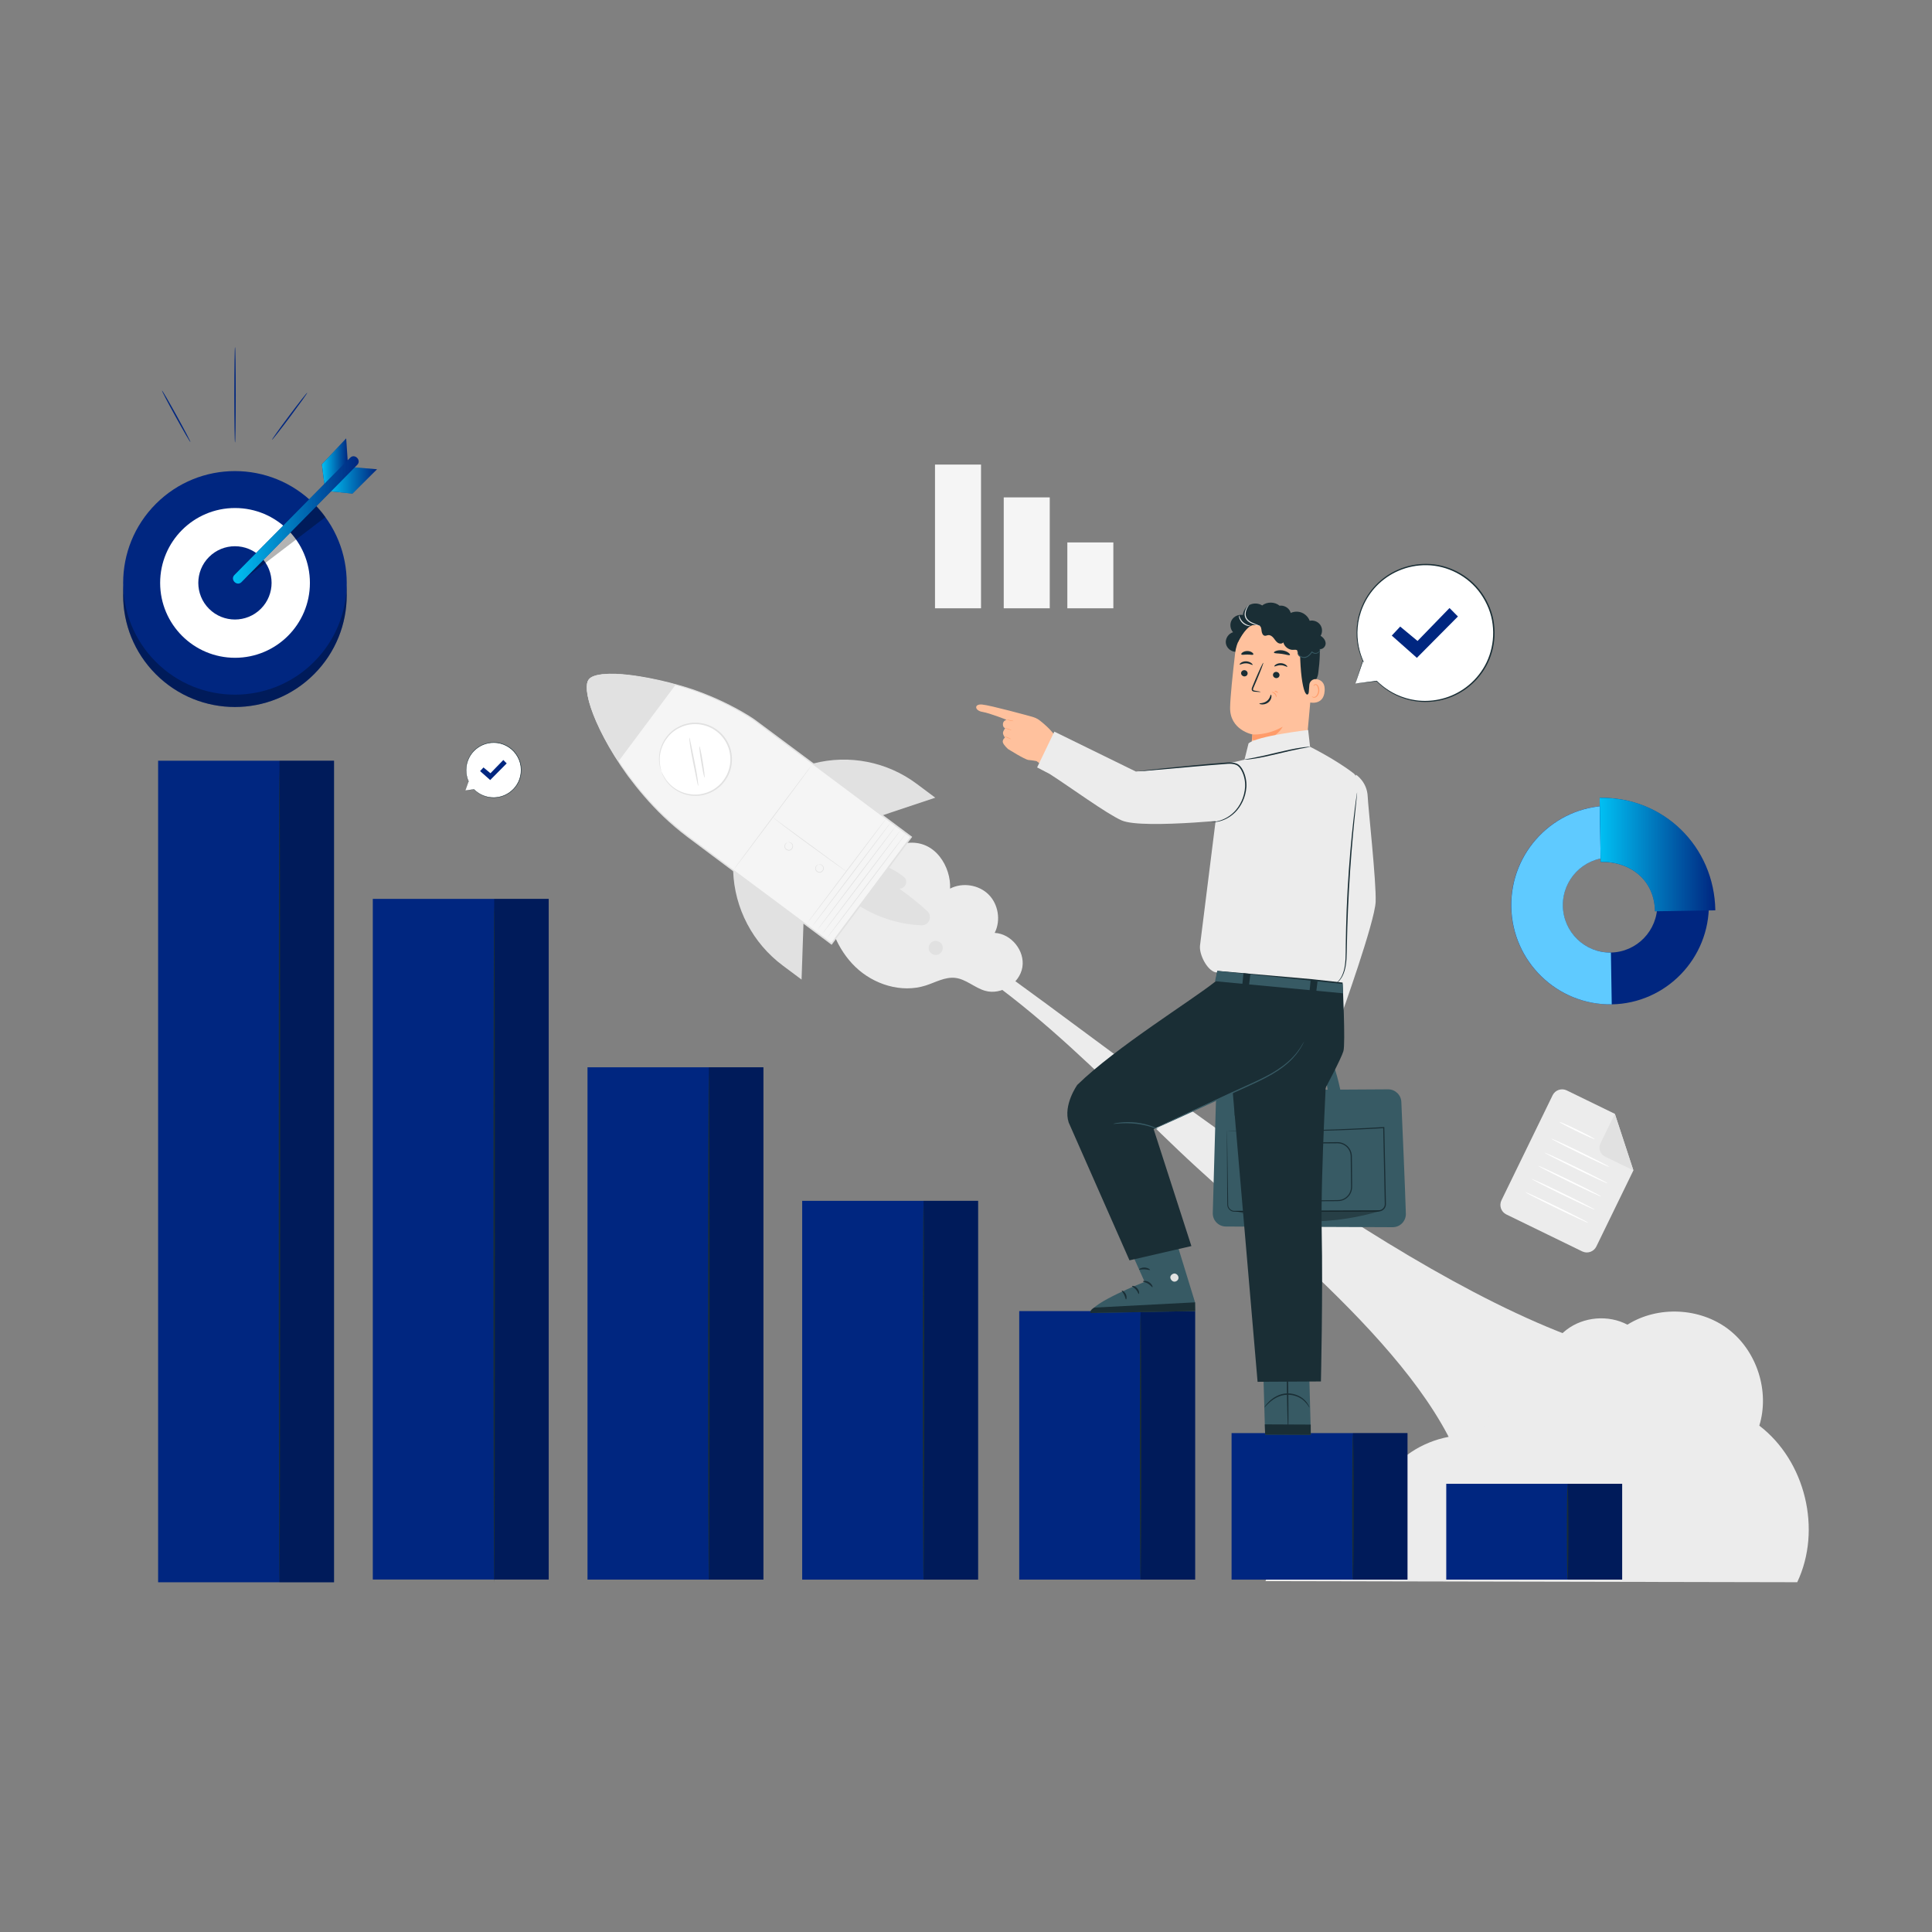<?xml version="1.0" encoding="utf-8"?>
<!-- Generator: Adobe Illustrator 25.2.1, SVG Export Plug-In . SVG Version: 6.00 Build 0)  -->
<svg version="1.1" id="Layer_1" xmlns="http://www.w3.org/2000/svg" xmlns:xlink="http://www.w3.org/1999/xlink" x="0px" y="0px"
	 viewBox="0 0 1000 1000" style="enable-background:new 0 0 1000 1000;" xml:space="preserve">
<rect x="0" y="0" width="1000" height="1000" fill="#808080" stroke="none"/>
<style type="text/css">
	.st0{fill:#002680;}
	.st1{opacity:0.2;}
	.st2{fill:url(#SVGID_1_);}
	.st3{fill:#E27B62;}
	.st4{fill:#007CFF;}
	.st5{opacity:0.3;fill:#FFFFFF;}
	.st6{fill:#1A2E35;}
	.st7{fill:#D14C38;}
	.st8{opacity:0.1;fill:#002680;}
	.st9{opacity:0.1;}
	.st10{fill:url(#SVGID_2_);}
	.st11{opacity:0.3;fill:url(#SVGID_3_);}
	.st12{fill:url(#SVGID_4_);}
	.st13{opacity:0.1;fill:url(#SVGID_5_);}
	.st14{fill:url(#SVGID_6_);}
	.st15{fill:url(#SVGID_7_);}
	.st16{opacity:0.4;}
	.st17{fill:#FFFFFF;}
	.st18{opacity:0.3;enable-background:new    ;}
	.st19{fill:#E67B62;}
	.st20{opacity:0.2;fill:#808285;enable-background:new    ;}
	.st21{opacity:0.2;enable-background:new    ;}
	.st22{fill:#000A8C;}
	.st23{fill:url(#SVGID_8_);}
	.st24{fill:url(#SVGID_9_);}
	.st25{fill:#ECECEC;}
	.st26{fill:#E1E1E1;}
	.st27{fill:#F5F5F5;}
	.st28{fill:#5FCAFF;}
	.st29{fill:url(#SVGID_10_);}
	.st30{opacity:0.3;}
	.st31{fill:url(#SVGID_11_);}
	.st32{fill:url(#SVGID_12_);}
	.st33{fill:url(#SVGID_13_);}
	.st34{fill:#FFC19D;}
	.st35{fill:#FF9C6A;}
	.st36{fill:#375A64;}
	.st37{opacity:0.1;fill:url(#SVGID_14_);}
	.st38{fill:url(#SVGID_15_);}
	.st39{fill:url(#SVGID_16_);}
	.st40{fill:none;stroke:#FFFFFF;stroke-width:1.725;stroke-miterlimit:10;}
	.st41{fill:url(#SVGID_17_);}
	.st42{fill:url(#SVGID_18_);}
	.st43{fill:url(#SVGID_19_);}
	.st44{fill:url(#SVGID_20_);}
	.st45{fill:url(#SVGID_21_);}
	.st46{fill:url(#SVGID_22_);}
	.st47{fill:url(#SVGID_23_);}
	.st48{fill:url(#SVGID_24_);}
	.st49{fill:url(#SVGID_25_);}
	.st50{fill:url(#SVGID_26_);}
	.st51{fill:url(#SVGID_27_);}
	.st52{fill:url(#SVGID_28_);}
	.st53{fill:url(#SVGID_29_);}
	.st54{fill:url(#SVGID_30_);}
	.st55{fill:url(#SVGID_31_);}
	.st56{fill:none;stroke:#002680;stroke-width:5;stroke-miterlimit:10;}
	.st57{fill:none;stroke:url(#SVGID_32_);stroke-width:5;stroke-miterlimit:10;}
	.st58{opacity:0.1;fill:url(#SVGID_33_);}
	.st59{fill:url(#SVGID_34_);}
	.st60{fill:url(#SVGID_35_);}
	.st61{fill:url(#SVGID_36_);}
	.st62{fill:url(#SVGID_37_);}
	.st63{fill:url(#SVGID_38_);}
	.st64{fill:url(#SVGID_39_);}
	.st65{fill:none;stroke:url(#SVGID_40_);stroke-width:5.174;stroke-miterlimit:10;}
	.st66{opacity:0.1;fill:url(#SVGID_41_);}
	.st67{fill:url(#SVGID_42_);}
	.st68{fill:url(#SVGID_43_);}
	.st69{fill:url(#SVGID_44_);}
	.st70{fill:url(#SVGID_45_);}
	.st71{fill:url(#SVGID_46_);}
	.st72{fill:url(#SVGID_47_);}
	.st73{fill:url(#SVGID_48_);}
	.st74{fill:url(#SVGID_49_);}
	.st75{fill:none;stroke:url(#SVGID_50_);stroke-width:5.174;stroke-miterlimit:10;}
	.st76{opacity:0.1;fill:url(#SVGID_51_);}
	.st77{fill:url(#SVGID_52_);}
	.st78{fill:url(#SVGID_53_);}
	.st79{fill:url(#SVGID_54_);}
	.st80{fill:url(#SVGID_55_);}
	.st81{fill:url(#SVGID_56_);}
	.st82{fill:url(#SVGID_57_);}
	.st83{fill:url(#SVGID_58_);}
	.st84{fill:none;stroke:url(#SVGID_59_);stroke-width:5.174;stroke-miterlimit:10;}
	.st85{opacity:0.1;fill:url(#SVGID_60_);}
	.st86{fill:url(#SVGID_61_);}
	.st87{fill:url(#SVGID_62_);}
	.st88{fill:url(#SVGID_63_);}
	.st89{fill:none;stroke:url(#SVGID_64_);stroke-width:6.898;stroke-miterlimit:10;}
	.st90{opacity:0.1;fill:url(#SVGID_65_);}
	.st91{fill:url(#SVGID_66_);}
	.st92{fill:url(#SVGID_67_);}
	.st93{fill:url(#SVGID_68_);}
	.st94{fill:url(#SVGID_69_);}
	.st95{fill:url(#SVGID_70_);}
	.st96{fill:url(#SVGID_71_);}
	.st97{fill:url(#SVGID_72_);}
	.st98{fill:none;stroke:url(#SVGID_73_);stroke-width:5.174;stroke-miterlimit:10;}
	.st99{fill:url(#SVGID_74_);}
	.st100{fill:url(#SVGID_75_);}
</style>
<g>
	<path class="st25" d="M509.54,496.44c-30.46-21.32-33.4-24.06-48.8-52.61l-14.63,29.88c62.67,17.65,116.72,76.86,163.88,121.74
		c48.29,45.96,137.52,113.63,150.61,177.41c17.35-43.92,44.17-38.26,75.45-73.64C732.06,670.47,585.3,549.47,509.54,496.44z"/>
	<path class="st25" d="M655.01,818.4c7.48-20.52,33.29-30.16,53.21-21.19c-0.14-3.1-0.29-6.21-0.43-9.31
		c1.87-13.74,9.48-26.6,20.61-34.87c11.13-8.26,25.65-11.82,39.34-9.63c1.18-15.36,17.21-27.85,32.39-25.22
		c-2.54-10.87,1.8-23.04,10.64-29.85c8.84-6.81,21.71-7.91,31.58-2.68c15.72-9.89,37.55-8.89,52.3,2.4
		c14.75,11.29,21.42,32.1,15.97,49.86c23.88,18.26,32.5,53.88,19.62,81.05"/>
	<g>
		<g>
			<path class="st25" d="M427.35,464.89l41.95-28.54c15.05-1.98,23.07,12.89,22.45,23.59c6.37-3.31,14.82-2.02,19.91,3.03
				c5.1,5.06,6.45,13.49,3.19,19.89c8.57,0.43,15.72,9.28,14.33,17.75c-1.39,8.47-11,14.57-19.25,12.23
				c-5.45-1.54-9.89-6.05-15.51-6.69c-5.28-0.6-10.22,2.33-15.28,3.95c-12.57,4.01-26.94-0.5-36.43-9.67
				C433.21,491.25,428.3,478.05,427.35,464.89z"/>
		</g>
		<g>
			<g>
				<g>
					<path class="st26" d="M454.27,446.98c4.88,1.34,9.48,3.69,13.47,6.81c2.6,2.04,1.05,6.24-2.26,6.14l-0.09,0
						c5.1,3.55,9.96,7.44,14.55,11.63c2.93,2.68,0.94,7.55-3.02,7.38c-15.54-0.64-30.85-7.01-42.05-17.83L454.27,446.98z"/>
				</g>
				<g>
					<g>
						<g>
							<path class="st26" d="M379.47,450.49c0,0.05,0,0.16,0.01,0.33c0.68,19.36,10.15,37.35,25.67,48.94l9.74,7.27l1-29.36
								L379.47,450.49z"/>
						</g>
					</g>
					<g>
						<g>
							<path class="st26" d="M420.69,395.26c0.05-0.01,0.15-0.04,0.32-0.08c18.5-4.79,38.17-0.9,53.48,10.53l9.6,7.17l-27.49,9.19
								L420.69,395.26z"/>
						</g>
					</g>
					<g>
						<g>
							<path class="st27" d="M304.73,351.73c3.26-4.37,20.56-3.98,45.01,2.64c24.07,6.52,40.6,18.25,40.6,18.25l81.26,60.63
								l-15.98,21.41l-9.26,12.41l-15.98,21.41l-73.74-55.02c-7.21-5.38-13.91-11.4-19.96-18.05c-5.2-5.72-11.27-13.06-16.61-21.29
								C306.35,372.96,301.47,356.1,304.73,351.73"/>
						</g>
					</g>
				</g>
				<g>
					<g>
						<line class="st27" x1="458.73" y1="423.64" x2="417.61" y2="478.08"/>
					</g>
					<g>
						<g>
							<path class="st26" d="M417.61,478.08c0.08,0.06,9.35-12.08,20.7-27.11c11.36-15.03,20.5-27.27,20.42-27.33
								c-0.08-0.06-9.35,12.08-20.7,27.11C426.67,465.78,417.53,478.02,417.61,478.08z"/>
						</g>
					</g>
				</g>
				<g>
					<g>
						<line class="st27" x1="461.37" y1="425.24" x2="420.26" y2="479.67"/>
					</g>
					<g>
						<g>
							<path class="st26" d="M420.26,479.67c0.08,0.06,9.35-12.08,20.7-27.11c11.36-15.03,20.5-27.27,20.42-27.33
								c-0.08-0.06-9.35,12.08-20.7,27.11C429.32,467.38,420.18,479.61,420.26,479.67z"/>
						</g>
					</g>
				</g>
				<g>
					<g>
						<line class="st27" x1="463.94" y1="427.22" x2="422.82" y2="481.66"/>
					</g>
					<g>
						<g>
							<path class="st26" d="M422.82,481.66c0.08,0.06,9.35-12.08,20.7-27.11c11.36-15.03,20.5-27.27,20.42-27.33
								c-0.08-0.06-9.35,12.08-20.7,27.11C431.88,469.36,422.74,481.6,422.82,481.66z"/>
						</g>
					</g>
				</g>
				<g>
					<g>
						<line class="st27" x1="466.51" y1="429.2" x2="425.39" y2="483.64"/>
					</g>
					<g>
						<g>
							<path class="st26" d="M425.39,483.64c0.08,0.06,9.35-12.08,20.7-27.11c11.36-15.03,20.49-27.27,20.42-27.33
								c-0.08-0.06-9.35,12.08-20.7,27.11C434.45,471.34,425.31,483.58,425.39,483.64z"/>
						</g>
					</g>
				</g>
				<g>
					<g>
						<line class="st27" x1="469.07" y1="431.19" x2="427.96" y2="485.62"/>
					</g>
					<g>
						<g>
							<path class="st26" d="M427.96,485.62c0.08,0.06,9.35-12.08,20.7-27.11c11.36-15.03,20.5-27.27,20.42-27.33
								c-0.08-0.06-9.35,12.08-20.7,27.11C437.02,473.32,427.88,485.56,427.96,485.62z"/>
						</g>
					</g>
				</g>
				<g>
					<g>
						<path class="st26" d="M400.06,423.03c-0.01,0.01,0.1,0.12,0.33,0.34c0.23,0.23,0.59,0.51,1.05,0.89
							c0.93,0.75,2.3,1.81,3.99,3.09c3.4,2.58,8.14,6.08,13.39,9.93c5.26,3.84,10.03,7.29,13.5,9.77c1.71,1.21,3.11,2.21,4.12,2.92
							c0.47,0.32,0.84,0.58,1.13,0.78c0.26,0.17,0.4,0.26,0.41,0.25c0.01-0.01-0.12-0.12-0.37-0.31c-0.28-0.21-0.64-0.49-1.09-0.83
							c-0.99-0.74-2.37-1.76-4.05-3.01c-3.47-2.54-8.21-6.02-13.44-9.86c-5.24-3.83-9.98-7.3-13.45-9.84
							c-1.69-1.25-3.07-2.27-4.06-3c-0.47-0.36-0.86-0.63-1.09-0.83C400.2,423.12,400.07,423.02,400.06,423.03z"/>
					</g>
				</g>
				<g>
					<g>
						<path class="st26" d="M379.47,450.49c0.08,0.06,9.3-12.14,20.6-27.26c11.3-15.12,20.39-27.41,20.31-27.47
							c-0.08-0.06-9.3,12.14-20.6,27.26C388.49,438.13,379.39,450.43,379.47,450.49z"/>
					</g>
				</g>
				<g>
					<g>
						<path class="st26" d="M423.55,447.45c0-0.02-0.19,0-0.49,0.16c-0.29,0.16-0.69,0.5-0.93,1.07c-0.25,0.55-0.29,1.41,0.24,2.08
							c0.49,0.66,1.44,1.12,2.4,0.87c0.96-0.28,1.54-1.16,1.63-1.97c0.11-0.85-0.36-1.57-0.85-1.91c-0.5-0.37-1.01-0.46-1.34-0.45
							c-0.34,0.01-0.51,0.1-0.5,0.11c0.01,0.03,0.19,0,0.5,0.03c0.31,0.03,0.76,0.16,1.19,0.51c0.42,0.34,0.79,0.96,0.68,1.67
							c-0.09,0.69-0.61,1.44-1.39,1.66c-0.78,0.21-1.62-0.17-2.05-0.72c-0.46-0.56-0.45-1.28-0.26-1.78
							c0.19-0.52,0.52-0.86,0.77-1.04C423.39,447.54,423.56,447.48,423.55,447.45z"/>
					</g>
				</g>
				<g>
					<g>
						<path class="st26" d="M407.63,436.02c0-0.02-0.19,0-0.49,0.16c-0.29,0.16-0.69,0.5-0.93,1.07c-0.25,0.55-0.29,1.41,0.24,2.08
							c0.49,0.66,1.44,1.12,2.4,0.87c0.96-0.28,1.54-1.16,1.63-1.97c0.11-0.85-0.36-1.57-0.85-1.91c-0.5-0.37-1.01-0.46-1.34-0.45
							c-0.34,0.01-0.51,0.1-0.5,0.11c0.01,0.03,0.19,0,0.5,0.03c0.31,0.03,0.76,0.16,1.19,0.51c0.42,0.34,0.79,0.96,0.68,1.67
							c-0.09,0.69-0.61,1.44-1.39,1.66c-0.78,0.21-1.62-0.17-2.05-0.72c-0.46-0.56-0.45-1.28-0.26-1.78
							c0.19-0.52,0.52-0.86,0.77-1.04C407.47,436.12,407.64,436.05,407.63,436.02z"/>
					</g>
				</g>
				<g>
					<path class="st26" d="M483.02,487.19c1.78-0.67,4.02,0.31,4.73,2.08c0.71,1.77-0.24,4.02-1.99,4.76
						c-1.76,0.74-4.03-0.16-4.8-1.91c-0.77-1.74,0.09-4.03,1.82-4.83"/>
				</g>
			</g>
			<g>
				<path class="st17" d="M342.34,399.28c3.46,9.68,14.1,14.72,23.78,11.26c9.68-3.46,14.72-14.1,11.26-23.78
					c-3.46-9.68-14.1-14.72-23.78-11.26C343.92,378.96,338.88,389.61,342.34,399.28z"/>
				<g>
					<path class="st26" d="M342.34,399.28c0.11-0.03-0.55-1.56-0.82-4.49c-0.26-2.87,0.12-7.36,3.01-11.75
						c1.44-2.16,3.46-4.27,6.12-5.78c2.65-1.48,5.86-2.53,9.3-2.45c1.71-0.01,3.47,0.26,5.18,0.79c1.72,0.5,3.4,1.29,4.92,2.35
						c3.11,2.05,5.59,5.24,6.95,8.94c1.3,3.73,1.4,7.76,0.29,11.33c-0.51,1.79-1.31,3.46-2.32,4.94c-0.99,1.49-2.17,2.82-3.5,3.89
						c-2.61,2.24-5.76,3.47-8.75,4c-3.02,0.52-5.92,0.16-8.4-0.59c-5.02-1.57-8.16-4.8-9.77-7.19
						C342.9,400.84,342.44,399.24,342.34,399.28c-0.03,0.01,0.1,0.4,0.38,1.13c0.13,0.37,0.31,0.82,0.59,1.32
						c0.26,0.51,0.55,1.11,0.98,1.72c1.56,2.48,4.71,5.86,9.86,7.56c2.54,0.82,5.55,1.22,8.68,0.71c3.11-0.52,6.38-1.77,9.12-4.09
						c1.39-1.11,2.63-2.49,3.67-4.04c1.06-1.54,1.9-3.28,2.44-5.14c1.16-3.71,1.07-7.93-0.29-11.83c-1.42-3.87-4.02-7.19-7.27-9.33
						c-1.6-1.1-3.35-1.92-5.14-2.44c-1.78-0.54-3.61-0.82-5.4-0.8c-3.58-0.06-6.91,1.05-9.64,2.62c-2.75,1.59-4.81,3.8-6.26,6.05
						c-2.91,4.57-3.2,9.19-2.84,12.1c0.05,0.75,0.21,1.39,0.33,1.95c0.1,0.56,0.25,1.03,0.38,1.39
						C342.17,398.91,342.31,399.29,342.34,399.28z"/>
				</g>
			</g>
			<g>
				<path class="st26" d="M304.73,351.73c3.26-4.37,20.56-3.98,45.01,2.64l-29.66,39.75C306.35,372.96,301.47,356.1,304.73,351.73"
					/>
			</g>
			<g>
				<g>
					<g>
						<path class="st26" d="M304.73,351.73c0,0-0.17,0.27-0.49,0.83c-0.25,0.59-0.48,1.53-0.55,2.78
							c-0.11,2.51,0.55,6.19,2.01,10.72c2.98,9.05,9.16,21.6,19.28,35.58c5.15,6.91,11.24,14.22,18.64,21.28
							c3.71,3.51,7.75,6.96,12.11,10.26c4.37,3.27,8.88,6.64,13.51,10.11c18.54,13.85,39.08,29.2,60.91,45.5l0.32,0.24l0.24-0.32
							c6.62-8.86,13.55-18.15,20.61-27.61c7.06-9.46,13.99-18.75,20.6-27.62l0.24-0.32l-0.32-0.24
							c-21.85-16.29-42.42-31.61-60.97-45.44c-4.64-3.45-9.15-6.82-13.53-10.07c-2.19-1.63-4.34-3.23-6.46-4.81
							c-2.18-1.55-4.4-2.88-6.62-4.17c-8.87-5.1-17.62-8.85-25.77-11.67c-8.19-2.72-15.76-4.53-22.44-5.83
							c-6.68-1.27-12.49-2.01-17.26-2.17c-4.76-0.16-8.48,0.19-10.87,0.96c-0.58,0.24-1.11,0.4-1.52,0.64
							c-0.4,0.26-0.76,0.43-1,0.65C304.95,351.49,304.73,351.73,304.73,351.73s0.25-0.21,0.71-0.65c0.24-0.2,0.61-0.37,1-0.61
							c0.41-0.23,0.94-0.37,1.52-0.6c2.38-0.72,6.08-1.03,10.81-0.82c4.74,0.2,10.53,0.98,17.19,2.29
							c6.65,1.34,14.2,3.18,22.35,5.93c8.11,2.83,16.82,6.61,25.63,11.71c2.19,1.28,4.42,2.63,6.55,4.15
							c2.12,1.58,4.27,3.19,6.45,4.83c4.37,3.27,8.88,6.64,13.51,10.1c18.54,13.85,39.08,29.2,60.91,45.51l-0.08-0.56
							c-6.62,8.86-13.55,18.16-20.61,27.62c-7.06,9.46-13.99,18.75-20.6,27.61l0.56-0.08c-21.85-16.28-42.41-31.6-60.96-45.43
							c-4.64-3.45-9.15-6.82-13.53-10.08c-4.35-3.27-8.37-6.7-12.08-10.18c-7.39-7-13.48-14.28-18.65-21.14
							c-10.14-13.89-16.39-26.38-19.43-35.35c-1.5-4.5-2.19-8.15-2.13-10.63c0.04-1.24,0.25-2.16,0.47-2.76
							C304.6,352.03,304.73,351.73,304.73,351.73z"/>
					</g>
				</g>
			</g>
		</g>
		<g>
			<g>
				<path class="st26" d="M361.38,406.86c0.11-0.01,0.01-1.45-0.31-3.74c-0.32-2.29-0.88-5.44-1.57-8.9
					c-0.67-3.3-1.28-6.28-1.8-8.84c-0.47-2.26-0.76-3.66-0.88-3.64c-0.11,0.01-0.01,1.45,0.31,3.74c0.32,2.29,0.88,5.44,1.57,8.9
					c0.67,3.3,1.28,6.28,1.8,8.84C360.98,405.47,361.27,406.87,361.38,406.86z"/>
			</g>
			<g>
				<path class="st26" d="M364.68,402.48c0.22-0.03-0.19-3.68-0.93-8.16c-0.73-4.48-1.51-8.07-1.72-8.03
					c-0.22,0.04,0.2,3.69,0.93,8.16C363.68,398.92,364.46,402.51,364.68,402.48z"/>
			</g>
		</g>
	</g>
	<g>
		<g>
			<g>
				<g>
					<g>
						<g>
							<g>
								<g>
									<g>
										<g>
											<path class="st25" d="M818.95,647.72l-39.28-19.13c-2.71-1.32-3.84-4.59-2.52-7.31l26.48-54.37
												c1.32-2.71,4.59-3.84,7.31-2.52l24.91,12.13l9.6,29.27l-19.19,39.41C824.93,647.92,821.66,649.04,818.95,647.72z"/>
										</g>
									</g>
								</g>
							</g>
						</g>
					</g>
				</g>
			</g>
			<g>
				<g>
					<g>
						<g>
							<g>
								<g>
									<g>
										<g>
											<path class="st26" d="M835.84,576.53l-7.45,15.3c-1.23,2.52-0.18,5.57,2.34,6.8l14.71,7.17L835.84,576.53z"/>
										</g>
									</g>
								</g>
							</g>
						</g>
					</g>
				</g>
			</g>
		</g>
		<g>
			<g>
				<g>
					<g>
						<g>
							<g>
								<g>
									<path class="st17" d="M825.4,589.6c-0.1,0.2-4.24-1.63-9.26-4.07c-5.02-2.44-9.01-4.58-8.91-4.78
										c0.1-0.2,4.24,1.62,9.26,4.07C821.5,587.26,825.49,589.4,825.4,589.6z"/>
								</g>
							</g>
						</g>
					</g>
				</g>
			</g>
		</g>
		<g>
			<g>
				<g>
					<g>
						<g>
							<g>
								<g>
									<path class="st17" d="M832.92,603.97c-0.1,0.2-6.87-2.9-15.13-6.93c-8.26-4.02-14.88-7.44-14.78-7.64
										c0.1-0.2,6.87,2.9,15.13,6.93C826.4,600.35,833.02,603.77,832.92,603.97z"/>
								</g>
							</g>
						</g>
					</g>
				</g>
			</g>
		</g>
		<g>
			<g>
				<g>
					<g>
						<g>
							<g>
								<g>
									<path class="st17" d="M832.1,612.5c-0.1,0.2-7.47-3.2-16.47-7.58c-9-4.39-16.22-8.1-16.13-8.29
										c0.1-0.2,7.47,3.2,16.48,7.58C824.97,608.59,832.19,612.31,832.1,612.5z"/>
								</g>
							</g>
						</g>
					</g>
				</g>
			</g>
		</g>
		<g>
			<g>
				<g>
					<g>
						<g>
							<g>
								<g>
									<path class="st17" d="M828.78,619.32c-0.1,0.2-7.47-3.2-16.47-7.58c-9-4.38-16.22-8.1-16.13-8.29
										c0.1-0.2,7.47,3.2,16.48,7.58C821.65,615.41,828.87,619.12,828.78,619.32z"/>
								</g>
							</g>
						</g>
					</g>
				</g>
			</g>
		</g>
		<g>
			<g>
				<g>
					<g>
						<g>
							<g>
								<g>
									<path class="st17" d="M825.46,626.13c-0.1,0.2-7.47-3.2-16.47-7.58c-9-4.39-16.22-8.1-16.13-8.29
										c0.1-0.2,7.47,3.2,16.48,7.58C818.33,622.22,825.56,625.94,825.46,626.13z"/>
								</g>
							</g>
						</g>
					</g>
				</g>
			</g>
		</g>
		<g>
			<g>
				<g>
					<g>
						<g>
							<g>
								<g>
									<path class="st17" d="M822.14,632.95c-0.1,0.2-7.47-3.2-16.47-7.58c-9-4.38-16.22-8.1-16.13-8.29
										c0.1-0.2,7.47,3.2,16.48,7.58C815.02,629.04,822.24,632.75,822.14,632.95z"/>
								</g>
							</g>
						</g>
					</g>
				</g>
			</g>
		</g>
	</g>
	<g>
		<rect x="483.96" y="240.46" class="st27" width="23.82" height="74.39"/>
		<rect x="519.53" y="257.45" class="st27" width="23.82" height="57.4"/>
		<rect x="552.45" y="280.76" class="st27" width="23.82" height="34.09"/>
	</g>
	<g>
		<g>
			<path class="st0" d="M782.19,469.28c-0.45-28.34,22.13-51.77,50.34-52.22c28.21-0.46,51.53,22.23,51.98,50.57
				c0.45,28.34-22.13,51.77-50.34,52.22C805.96,520.31,782.64,497.63,782.19,469.28z M857.81,468.06
				c-0.22-13.55-11.37-24.4-24.85-24.18c-13.49,0.22-24.29,11.42-24.07,24.97c0.22,13.55,11.37,24.4,24.86,24.18
				C847.23,492.82,858.03,481.62,857.81,468.06z"/>
		</g>
		<g>
			<path class="st28" d="M782.24,469.29c-0.45-28.34,22.13-51.77,50.34-52.22l0.43,26.82c-13.49,0.22-24.29,11.42-24.07,24.97
				c0.22,13.55,11.37,24.4,24.86,24.18l0.43,26.82C806.01,520.31,782.69,497.63,782.24,469.29z"/>
		</g>
		<g>
			<g>
				<path class="st0" d="M827.99,412.94c33-0.53,59.33,25.08,59.86,58.24l-31.24,0.5c-0.25-15.85-12.32-25.83-28.1-25.58
					L827.99,412.94z"/>
			</g>
		</g>
		<g>
			<g>
				<linearGradient id="SVGID_1_" gradientUnits="userSpaceOnUse" x1="827.987" y1="442.303" x2="887.85" y2="442.303">
					<stop  offset="0" style="stop-color:#00C0F3"/>
					<stop  offset="1" style="stop-color:#00C0F3;stop-opacity:0"/>
				</linearGradient>
				<path class="st2" d="M827.99,412.94c33-0.53,59.33,25.08,59.86,58.24l-31.24,0.5c-0.25-15.85-12.32-25.83-28.1-25.58
					L827.99,412.94z"/>
			</g>
		</g>
	</g>
	<g>
		<g>
			<rect x="415.21" y="621.55" class="st0" width="91.05" height="196.06"/>
		</g>
		<g class="st30">
			<rect x="478.04" y="621.55" width="28.22" height="196.06"/>
		</g>
		<g>
			<g>
				<path class="st6" d="M478.04,817.61c-0.21,0-0.39-43.4-0.39-96.92c0-53.54,0.17-96.93,0.39-96.93c0.21,0,0.39,43.39,0.39,96.93
					C478.42,774.21,478.25,817.61,478.04,817.61z"/>
			</g>
		</g>
	</g>
	<g>
		<g>
			<rect x="304.09" y="552.43" class="st0" width="91.05" height="265.17"/>
		</g>
		<g class="st30">
			<rect x="366.91" y="552.43" width="28.22" height="265.17"/>
		</g>
		<g>
			<g>
				<path class="st6" d="M366.91,817.61c-0.21,0-0.39-58.7-0.39-131.08c0-72.41,0.17-131.1,0.39-131.1c0.21,0,0.39,58.68,0.39,131.1
					C367.3,758.91,367.13,817.61,366.91,817.61z"/>
			</g>
		</g>
	</g>
	<g>
		<g>
			<rect x="527.55" y="678.62" class="st0" width="91.05" height="138.98"/>
		</g>
		<g class="st30">
			<rect x="590.37" y="678.62" width="28.22" height="138.98"/>
		</g>
		<g>
			<g>
				<path class="st6" d="M590.37,817.61c-0.21,0-0.39-30.76-0.39-68.7c0-37.95,0.17-68.71,0.39-68.71c0.21,0,0.39,30.76,0.39,68.71
					C590.76,786.84,590.59,817.61,590.37,817.61z"/>
			</g>
		</g>
	</g>
	<g>
		<g>
			<rect x="637.46" y="741.77" class="st0" width="91.05" height="75.84"/>
		</g>
		<g class="st30">
			<rect x="700.28" y="741.77" width="28.22" height="75.84"/>
		</g>
		<g>
			<g>
				<path class="st6" d="M700.28,817.61c-0.21,0-0.39-16.79-0.39-37.49c0-20.71,0.17-37.49,0.39-37.49c0.21,0,0.39,16.78,0.39,37.49
					C700.67,800.82,700.49,817.61,700.28,817.61z"/>
			</g>
		</g>
	</g>
	<g>
		<g>
			<rect x="748.58" y="768.01" class="st0" width="91.05" height="49.6"/>
		</g>
		<g class="st30">
			<rect x="811.4" y="768.01" width="28.22" height="49.6"/>
		</g>
		<g>
			<g>
				<path class="st6" d="M811.4,817.61c-0.21,0-0.39-10.98-0.39-24.52c0-13.54,0.17-24.52,0.39-24.52c0.21,0,0.39,10.98,0.39,24.52
					C811.79,806.63,811.62,817.61,811.4,817.61z"/>
			</g>
		</g>
	</g>
	<g>
		<g>
			<rect x="192.96" y="465.26" class="st0" width="91.05" height="352.3"/>
		</g>
		<g class="st30">
			<rect x="255.79" y="465.26" width="28.22" height="352.3"/>
		</g>
		<g>
			<g>
				<path class="st6" d="M255.79,818.99c-0.21,0-0.39-78.3-0.39-174.87c0-96.6,0.17-174.88,0.39-174.88
					c0.21,0,0.39,78.28,0.39,174.88C256.18,740.69,256,818.99,255.79,818.99z"/>
			</g>
		</g>
	</g>
	<g>
		<g>
			<rect x="81.84" y="393.75" class="st0" width="91.05" height="425.23"/>
		</g>
		<g class="st30">
			<rect x="144.67" y="393.75" width="28.22" height="425.23"/>
		</g>
		<g>
			<g>
				<path class="st6" d="M144.67,818.99c-0.21,0-0.39-94.12-0.39-210.21c0-116.12,0.17-210.23,0.39-210.23
					c0.21,0,0.39,94.1,0.39,210.23C145.05,724.86,144.88,818.99,144.67,818.99z"/>
			</g>
		</g>
	</g>
	<g>
		<g>
			
				<ellipse transform="matrix(0.707 -0.707 0.707 0.707 -182.229 176.264)" class="st0" cx="121.65" cy="308.1" rx="57.87" ry="57.87"/>
			
				<ellipse transform="matrix(0.707 -0.707 0.707 0.707 -182.229 176.264)" class="st30" cx="121.65" cy="308.1" rx="57.87" ry="57.87"/>
			
				<ellipse transform="matrix(0.707 -0.707 0.707 0.707 -177.709 174.392)" class="st0" cx="121.65" cy="301.71" rx="57.87" ry="57.87"/>
			<circle class="st17" cx="121.65" cy="301.71" r="38.76"/>
			
				<ellipse transform="matrix(0.707 -0.707 0.707 0.707 -177.709 174.392)" class="st0" cx="121.65" cy="301.71" rx="18.97" ry="18.97"/>
			<polygon class="st0" points="168.18,252.71 166.61,240.36 179.18,226.91 180.08,240.23 			"/>
			<polygon class="st0" points="195.16,242.88 182.41,241.85 169.63,254.14 182.41,255.51 			"/>
			<linearGradient id="SVGID_2_" gradientUnits="userSpaceOnUse" x1="166.61" y1="239.81" x2="180.083" y2="239.81">
				<stop  offset="0" style="stop-color:#00C0F3"/>
				<stop  offset="1" style="stop-color:#00C0F3;stop-opacity:0"/>
			</linearGradient>
			<polygon class="st10" points="168.18,252.71 166.61,240.36 179.18,226.91 180.08,240.23 			"/>
			<linearGradient id="SVGID_3_" gradientUnits="userSpaceOnUse" x1="169.628" y1="248.676" x2="195.158" y2="248.676">
				<stop  offset="0" style="stop-color:#00C0F3"/>
				<stop  offset="1" style="stop-color:#00C0F3;stop-opacity:0"/>
			</linearGradient>
			<polygon style="fill:url(#SVGID_3_);" points="195.16,242.88 182.41,241.85 169.63,254.14 182.41,255.51 			"/>
			<path class="st30" d="M124.19,301.43l44.25-33.78c-1.5-2.25-3.41-4.5-5.54-6.76l-38.71,37.53V301.43z"/>
			<g>
				<g>
					<path class="st0" d="M181.24,236.93c-6.77,6.86-13.53,13.71-20.3,20.57c-10.74,10.88-21.47,21.76-32.21,32.63
						c-2.47,2.5-4.94,5-7.4,7.5c-2.35,2.38,1.32,6.05,3.67,3.67c6.77-6.86,13.53-13.71,20.3-20.57
						c10.74-10.88,21.47-21.76,32.21-32.63c2.47-2.5,4.94-5,7.4-7.5C187.25,238.22,183.58,234.55,181.24,236.93L181.24,236.93z"/>
				</g>
			</g>
			<g>
				<linearGradient id="SVGID_4_" gradientUnits="userSpaceOnUse" x1="120.572" y1="269.114" x2="185.656" y2="269.114">
					<stop  offset="0" style="stop-color:#00C0F3"/>
					<stop  offset="1" style="stop-color:#00C0F3;stop-opacity:0"/>
				</linearGradient>
				<path class="st12" d="M181.24,236.93c-6.77,6.86-13.53,13.71-20.3,20.57c-10.74,10.88-21.47,21.76-32.21,32.63
					c-2.47,2.5-4.94,5-7.4,7.5c-2.35,2.38,1.32,6.05,3.67,3.67c6.77-6.86,13.53-13.71,20.3-20.57
					c10.74-10.88,21.47-21.76,32.21-32.63c2.47-2.5,4.94-5,7.4-7.5C187.25,238.22,183.58,234.55,181.24,236.93L181.24,236.93z"/>
			</g>
		</g>
		<g>
			<g>
				<path class="st0" d="M121.65,229.09c-0.2,0-0.36-11.07-0.36-24.73c0-13.66,0.16-24.73,0.36-24.73s0.36,11.07,0.36,24.73
					C122.01,218.02,121.85,229.09,121.65,229.09z"/>
			</g>
		</g>
		<g>
			<g>
				<path class="st0" d="M159.02,203.28c0.16,0.12-3.8,5.67-8.83,12.4c-5.04,6.73-9.25,12.09-9.41,11.97
					c-0.16-0.12,3.79-5.67,8.83-12.4C154.65,208.52,158.87,203.16,159.02,203.28z"/>
			</g>
		</g>
		<g>
			<g>
				<path class="st0" d="M83.84,202.14c0.17-0.1,3.61,5.79,7.67,13.15c4.06,7.36,7.21,13.41,7.04,13.5
					c-0.17,0.1-3.61-5.79-7.67-13.16C86.81,208.28,83.66,202.24,83.84,202.14z"/>
			</g>
		</g>
	</g>
	<g>
		<g>
			<g>
				<g>
					<g>
						<g>
							<g>
								<g>
									<g>
										<g>
											<g>
												<g>
													<path class="st17" d="M701.54,353.81l11.04-1.29c4.45,4.52,10.16,7.9,16.77,9.53c19.01,4.67,38.21-6.95,42.88-25.96
														c4.67-19.01-6.95-38.21-25.96-42.88c-19.01-4.67-38.21,6.95-42.88,25.96c-1.95,7.94-1.05,15.9,2.03,22.84l-0.01-0.02
														L701.54,353.81z"/>
													<g>
														<path class="st6" d="M701.54,353.81c0,0,0.06-0.24,0.22-0.74c0.17-0.54,0.4-1.28,0.7-2.25
															c0.65-2.05,1.59-5.02,2.81-8.88l0.09-0.28l0.19,0.22c0,0,0.01,0.01,0.01,0.02l-0.27,0.17
															c-1.91-4.25-3.6-10.24-3.03-17.37c0.25-3.55,1.15-7.33,2.74-11.07c1.58-3.75,3.92-7.47,7.06-10.74
															c3.13-3.28,7.07-6.1,11.6-8.06c4.53-1.97,9.65-3.06,14.94-2.96c10.55,0.1,21.71,5.52,28.4,15.06
															c3.38,4.85,5.64,10.4,6.3,16.06c0.72,5.64,0.08,11.3-1.67,16.39c-1.73,5.11-4.67,9.59-8.17,13.18
															c-3.52,3.59-7.64,6.28-11.88,8.04c-8.54,3.53-17.34,3.32-24.12,1.17c-6.86-2.11-11.79-5.86-14.96-9.13l0.13,0.04
															c-3.59,0.38-6.37,0.67-8.28,0.87c-0.9,0.09-1.59,0.16-2.09,0.21C701.76,353.8,701.54,353.81,701.54,353.81
															s0.26-0.05,0.74-0.11c0.51-0.07,1.22-0.16,2.13-0.28c1.88-0.24,4.61-0.59,8.15-1.05l0.07-0.01l0.05,0.05
															c3.19,3.2,8.1,6.86,14.88,8.89c6.7,2.07,15.36,2.23,23.75-1.28c4.17-1.75,8.21-4.41,11.65-7.94
															c3.43-3.53,6.3-7.93,7.99-12.95c1.71-5,2.34-10.54,1.62-16.07c-0.65-5.54-2.86-10.98-6.18-15.73
															c-6.55-9.34-17.47-14.66-27.82-14.78c-5.18-0.11-10.21,0.95-14.66,2.87c-4.46,1.91-8.33,4.68-11.42,7.88
															c-3.1,3.21-5.41,6.85-6.99,10.54c-1.59,3.68-2.5,7.4-2.77,10.9c-0.61,7.03,1,12.96,2.84,17.2l0.47,1.07l-0.73-0.9
															c0-0.01-0.01-0.02-0.01-0.02l0.27-0.05c-1.29,3.79-2.28,6.71-2.96,8.71c-0.34,0.97-0.59,1.73-0.78,2.27
															C701.64,353.54,701.54,353.81,701.54,353.81z"/>
													</g>
												</g>
											</g>
										</g>
									</g>
								</g>
							</g>
						</g>
					</g>
				</g>
			</g>
		</g>
		<g>
			<g>
				<g>
					<g>
						<g>
							<g>
								<g>
									<g>
										<polygon class="st0" points="720.38,328.98 724.74,324.31 733.72,331.76 750.27,314.71 754.62,319.09 733.37,340.5 
																					"/>
									</g>
								</g>
							</g>
						</g>
					</g>
				</g>
			</g>
		</g>
	</g>
	<g>
		<g>
			<g>
				<g>
					<g>
						<g>
							<g>
								<g>
									<g>
										<g>
											<g>
												<g>
													<path class="st17" d="M240.92,409.1l4.44-0.52c1.79,1.82,4.09,3.18,6.75,3.83c7.65,1.88,15.37-2.8,17.25-10.44
														c1.88-7.65-2.8-15.37-10.44-17.25c-7.65-1.88-15.37,2.8-17.25,10.44c-0.78,3.19-0.42,6.4,0.82,9.19l-0.01-0.01
														L240.92,409.1z"/>
													<g>
														<path class="st6" d="M240.92,409.1c0,0,0.03-0.1,0.09-0.3c0.07-0.22,0.16-0.52,0.28-0.9
															c0.26-0.82,0.64-2.02,1.13-3.57l0.04-0.11l0.08,0.09c0,0,0,0,0.01,0.01l-0.11,0.07c-0.77-1.71-1.45-4.12-1.22-6.99
															c0.1-1.43,0.46-2.95,1.1-4.46c0.64-1.51,1.58-3,2.84-4.32c1.26-1.32,2.84-2.45,4.67-3.24
															c1.82-0.79,3.88-1.23,6.01-1.19c4.25,0.04,8.73,2.22,11.42,6.06c1.36,1.95,2.27,4.18,2.53,6.46
															c0.29,2.27,0.03,4.54-0.67,6.59c-0.7,2.06-1.88,3.86-3.29,5.3c-1.41,1.45-3.07,2.53-4.78,3.24
															c-3.44,1.42-6.98,1.34-9.7,0.47c-2.76-0.85-4.74-2.36-6.02-3.67l0.05,0.02c-1.45,0.15-2.56,0.27-3.33,0.35
															c-0.36,0.04-0.64,0.06-0.84,0.08C241,409.1,240.92,409.1,240.92,409.1s0.11-0.02,0.3-0.04
															c0.21-0.03,0.49-0.06,0.86-0.11c0.76-0.1,1.86-0.24,3.28-0.42l0.03,0l0.02,0.02c1.28,1.29,3.26,2.76,5.99,3.58
															c2.7,0.83,6.18,0.9,9.55-0.51c1.68-0.7,3.3-1.77,4.69-3.2c1.38-1.42,2.53-3.19,3.21-5.21
															c0.69-2.01,0.94-4.24,0.65-6.46c-0.26-2.23-1.15-4.42-2.49-6.33c-2.64-3.76-7.03-5.9-11.19-5.95
															c-2.08-0.04-4.11,0.38-5.9,1.15c-1.79,0.77-3.35,1.88-4.6,3.17c-1.25,1.29-2.18,2.76-2.81,4.24
															c-0.64,1.48-1,2.98-1.11,4.38c-0.25,2.83,0.4,5.22,1.14,6.92l0.19,0.43l-0.3-0.36c0,0-0.01-0.01-0.01-0.01l0.11-0.02
															c-0.52,1.52-0.92,2.7-1.19,3.51c-0.13,0.39-0.24,0.69-0.31,0.91C240.96,408.99,240.92,409.1,240.92,409.1z"/>
													</g>
												</g>
											</g>
										</g>
									</g>
								</g>
							</g>
						</g>
					</g>
				</g>
			</g>
		</g>
		<g>
			<g>
				<g>
					<g>
						<g>
							<g>
								<g>
									<g>
										<polygon class="st0" points="248.49,399.11 250.25,397.23 253.86,400.23 260.52,393.37 262.27,395.13 253.72,403.75 
																					"/>
									</g>
								</g>
							</g>
						</g>
					</g>
				</g>
			</g>
		</g>
	</g>
	<g>
		<g>
			<path class="st34" d="M543.95,378.18c-2.53-2.81-5.88-5.42-6.71-5.93c-1.59-0.98-4.03-1.54-4.03-1.54s-20.56-5.67-24.88-6.05
				c-4.32-0.38-3.88,3.15,0.13,3.81c4.02,0.67,12.55,4.12,12.55,4.12s-1.77,0.3-1.89,2.13c-0.12,1.83,1.15,2.22,1.15,2.22
				s-1.13,1.47-1.13,2.45c0,0.98,0.99,2.4,0.99,2.4s-1.49,1.21-1.02,2.58c0.47,1.37,2.59,3.29,2.59,3.29s8.79,5.56,10.68,5.71
				c1.89,0.15,4.09,0.57,4.09,0.57l3.09,2.24l8.3-13.01C547.87,383.17,546.64,381.16,543.95,378.18z"/>
			<g>
				<g>
					<path class="st35" d="M521.01,372.51c-0.01,0.06,0.78,0.28,1.77,0.48c0.99,0.2,1.81,0.32,1.83,0.25
						c0.01-0.06-0.78-0.28-1.77-0.48C521.84,372.56,521.02,372.45,521.01,372.51z"/>
				</g>
			</g>
			<g>
				<g>
					<path class="st35" d="M520.15,376.91c-0.02,0.06,0.77,0.28,1.72,0.57c0.96,0.28,1.73,0.53,1.76,0.47
						c0.03-0.06-0.71-0.4-1.68-0.69C520.98,376.97,520.16,376.85,520.15,376.91z"/>
				</g>
			</g>
			<g>
				<g>
					<path class="st35" d="M519.65,381.08c-0.02,0.06,0.83,0.38,1.86,0.81c1.03,0.42,1.85,0.8,1.89,0.74
						c0.04-0.05-0.73-0.52-1.78-0.95C520.58,381.25,519.67,381.03,519.65,381.08z"/>
				</g>
			</g>
		</g>
		<g>
			<g>
				<path class="st36" d="M696.45,580.84c0,0-3.66-33.58-11.52-37.31c-7.86-3.73-18.76-6.18-21.74-1.16
					c-2.97,5.03-6.07,12.6-7.25,20.63c-1.19,8.03-0.51,20.31-0.51,20.31l8.96-1c0,0-0.44-33.47,2.28-38.41
					c2.72-4.95,16.52-0.97,18.03,4.99c1.51,5.96,4.82,32.71,4.82,32.71L696.45,580.84z"/>
				<g>
					<path class="st36" d="M727.67,628.18c-0.42-13.85-1.74-44.39-2.34-57.82c-0.16-3.66-3.19-6.54-6.85-6.52l-82.36,0.49
						c-3.68,0.02-6.67,2.95-6.78,6.63l-1.61,56.88c-0.11,3.83,2.96,7,6.79,7.01l86.31,0.35
						C724.68,635.22,727.78,632.03,727.67,628.18z"/>
					<g>
						<path class="st6" d="M635.06,585.2c0,0-0.01,0.2-0.02,0.61c0,0.44,0,1.05,0,1.83c0.01,1.65,0.01,4.04,0.02,7.1
							c0.04,6.23,0.09,15.2,0.16,26.28c0.01,0.69,0.01,1.4,0.02,2.11c-0.03,0.7,0.09,1.52,0.48,2.18c0.38,0.67,0.97,1.23,1.7,1.56
							c0.71,0.36,1.57,0.35,2.29,0.34c3.02,0,6.16-0.01,9.42-0.01c6.51-0.01,13.46-0.02,20.78-0.04c7.32-0.02,15-0.03,22.96-0.05
							c3.98-0.01,8.03-0.02,12.15-0.03c2.06-0.01,4.13-0.01,6.21-0.02l1.57,0c0.51-0.01,1.06,0.04,1.63-0.1
							c1.11-0.26,2.1-1.04,2.58-2.09c0.21-0.45,0.33-0.93,0.35-1.43c0.02-0.49-0.01-0.92-0.02-1.38c-0.02-0.9-0.04-1.8-0.06-2.7
							c-0.04-1.79-0.08-3.58-0.11-5.35c-0.08-3.54-0.15-7.04-0.22-10.48c-0.15-6.88-0.29-13.54-0.43-19.89l-0.01-0.3l-0.3,0.02
							c-23.66,1.44-43.96,1.84-58.33,1.9c-7.18,0.03-12.89,0-16.79-0.03c-1.94-0.01-3.45-0.02-4.5-0.03c-0.49,0-0.86,0-1.14,0
							C635.18,585.2,635.05,585.2,635.06,585.2c0.01,0.01,0.14,0.01,0.41,0.03c0.28,0.01,0.67,0.03,1.16,0.05
							c1.04,0.03,2.52,0.08,4.45,0.13c3.91,0.09,9.61,0.18,16.8,0.2c14.37,0.04,34.68-0.28,58.37-1.68l-0.31-0.28
							c0.13,6.36,0.27,13.01,0.41,19.89c0.07,3.44,0.14,6.94,0.22,10.48c0.04,1.77,0.07,3.56,0.11,5.35c0.02,0.9,0.04,1.8,0.06,2.7
							c0.02,0.92,0.11,1.78-0.28,2.53c-0.4,0.88-1.23,1.54-2.16,1.75c-0.45,0.12-0.96,0.08-1.5,0.09l-1.57,0
							c-2.08,0.01-4.16,0.01-6.21,0.02c-4.11,0.01-8.16,0.03-12.15,0.04c-7.96,0.03-15.64,0.06-22.96,0.09
							c-7.32,0.03-14.27,0.06-20.78,0.09c-3.25,0.02-6.4,0.03-9.42,0.05c-0.77,0.02-1.46,0.02-2.1-0.29
							c-0.63-0.28-1.15-0.77-1.49-1.36c-0.35-0.6-0.45-1.25-0.43-1.96c-0.01-0.71-0.02-1.4-0.03-2.09
							c-0.17-11.02-0.3-19.96-0.39-26.16c-0.06-3.09-0.1-5.49-0.13-7.15c-0.02-0.8-0.03-1.43-0.04-1.87
							C635.08,585.43,635.06,585.2,635.06,585.2z"/>
					</g>
					<g>
						<path class="st6" d="M658.73,621.75c0-0.04-0.51-0.01-1.44-0.2c-0.91-0.21-2.3-0.69-3.57-1.97c-1.28-1.26-2.23-3.39-2.01-5.99
							c-0.01-2.59-0.02-5.53-0.03-8.78c-0.01-1.63-0.02-3.33-0.03-5.1c-0.11-1.76,0.3-3.57,1.47-5.04c1.13-1.46,2.93-2.47,4.89-2.6
							c2-0.06,4.12-0.04,6.27-0.07c8.6-0.07,18.05-0.15,27.98-0.23c2.38-0.03,4.69,1.27,5.87,3.27c0.62,0.98,0.93,2.12,0.98,3.26
							c0.02,1.19,0.03,2.36,0.05,3.53c0.02,2.34,0.05,4.64,0.07,6.89c0.01,1.13,0.02,2.24,0.04,3.34c-0.01,1.09,0.08,2.21-0.05,3.22
							c-0.27,2.06-1.52,3.87-3.2,4.88c-0.83,0.51-1.77,0.84-2.71,0.95c-0.93,0.1-1.94,0.05-2.88,0.08
							c-3.82,0.05-7.38,0.09-10.64,0.13c-6.47,0.1-11.72,0.18-15.4,0.24c-1.79,0.04-3.19,0.07-4.19,0.1
							c-0.45,0.02-0.81,0.03-1.09,0.04C658.85,621.73,658.73,621.74,658.73,621.75c0,0.01,0.13,0.02,0.37,0.03
							c0.28,0.01,0.64,0.01,1.09,0.02c1,0,2.4,0.01,4.19,0.02c3.68-0.01,8.93-0.02,15.41-0.04c3.26-0.02,6.82-0.04,10.64-0.06
							c0.97-0.02,1.91,0.03,2.94-0.07c1.02-0.12,2.03-0.47,2.93-1.01c1.82-1.08,3.19-3.04,3.48-5.27c0.14-1.13,0.05-2.2,0.07-3.3
							c-0.01-1.1-0.02-2.21-0.03-3.34c-0.02-2.25-0.04-4.55-0.06-6.89c-0.01-1.17-0.03-2.36-0.04-3.55
							c-0.05-1.24-0.4-2.48-1.07-3.55c-1.28-2.18-3.81-3.6-6.4-3.57c-9.92,0.1-19.37,0.19-27.98,0.28c-2.16,0.03-4.23,0.02-6.3,0.09
							c-2.12,0.15-4.06,1.25-5.26,2.82c-1.24,1.56-1.67,3.58-1.54,5.35c0.02,1.77,0.05,3.48,0.07,5.1c0.05,3.25,0.09,6.19,0.13,8.78
							c0.01,0.64,0.01,1.27,0.07,1.88c0.09,0.61,0.22,1.19,0.43,1.71c0.41,1.06,1.02,1.91,1.68,2.56c1.34,1.3,2.78,1.75,3.71,1.93
							C658.22,621.82,658.73,621.75,658.73,621.75z"/>
					</g>
					<g class="st30">
						<path d="M714.79,626.67c-24.4,7.41-50.98,7.48-75.41,0.18L714.79,626.67z"/>
					</g>
					<path class="st26" d="M667.85,600.57l10.24-0.09c1.38-0.01,2.49-1.14,2.48-2.52l0-0.52c-0.01-1.38-1.14-2.49-2.52-2.48
						l-10.24,0.09c-1.38,0.01-2.49,1.14-2.48,2.52l0,0.52C665.34,599.48,666.47,600.59,667.85,600.57z"/>
				</g>
				<g>
					<path class="st34" d="M668.54,529.56c0,0-2.78,2.47-3.75,4.17c-0.97,1.71-2.69,9.11-2.69,9.11s1.37,1.24,3.82-2.67
						c2.46-3.91,3.17-5.87,3.17-5.87L668.54,529.56z"/>
					<path class="st34" d="M680.66,514.85l-3.27,5.76l-9.01,9.1l-3.39,13.5c-0.36,1.43-0.23,2.95,0.46,4.25
						c0.25,0.47,0.55,0.86,0.91,1c1.01,0.42,3.86-1.04,3.86-1.04s2.08,2.58,4.3,1.06c0,0,3.2,1.65,4.98,0.05
						c0,0,2.03,1.61,3.54,0.61c1.51-1,5.84-7.31,5.84-7.31l5.8-20.81L680.66,514.85z"/>
				</g>
			</g>
			<path class="st25" d="M701.89,400.99c0,0,5.72,3.69,6.03,11.29c0.23,5.67,4.49,44.13,4.11,54.48
				c-0.37,10.35-17.99,59.32-17.99,59.32l-19.45-5.86l16.82-54.76l-1.66-34.37L701.89,400.99z"/>
		</g>
		<g>
			<g>
				<g>
					<g>
						<g>
							<g>
								<g>
									<path class="st6" d="M667.77,316.41c-0.95-1.98-3.28-3.21-5.46-2.89c-2.48-2.09-6.47-2.15-9.01-0.14
										c-1.88-1.2-4.41-1.33-6.41-0.34c-2,0.99-3.42,3.07-3.59,5.28c-2.22-0.43-4.67,0.69-5.78,2.65
										c-1.11,1.96-0.81,4.61,0.71,6.27c-2.46,0.7-4.16,3.4-3.7,5.9c0.45,2.5,3,4.45,5.55,4.25l26.51-14.95
										C668.22,320.96,668.72,318.39,667.77,316.41z"/>
								</g>
							</g>
						</g>
					</g>
				</g>
				<g>
					<g>
						<g>
							<g>
								<g>
									<path class="st34" d="M636.7,366.1c0.13-5.7,1.36-17.42,2.6-28.01c1.33-11.39,11.25-19.85,22.81-19.45l1.15,0.04
										c12.35,1.14,18.27,12.19,16.78,24.4l-3.48,38.51l-23.9,21.55l-5.21-15.23l0.83-7.76
										C648.27,380.15,636.43,377.9,636.7,366.1z"/>
								</g>
							</g>
						</g>
						<g>
							<g>
								<g>
									<g>
										<g>
											<g>
												<g>
													<g>
														<g>
															<path class="st35" d="M648.17,380.13c0,0,7.58,0.72,15.75-3.99c0,0-3.96,8.36-15.8,6.89L648.17,380.13z"/>
														</g>
													</g>
												</g>
											</g>
										</g>
									</g>
								</g>
							</g>
						</g>
						<g>
							<g>
								<g>
									<g>
										<g>
											<g>
												<g>
													<g>
														<g>
															<g>
																<g>
																	<g>
																		<path class="st6" d="M642.39,348.34c-0.06,0.89,0.64,1.67,1.58,1.76c0.93,0.08,1.74-0.57,1.8-1.46
																			c0.06-0.89-0.64-1.68-1.58-1.76C643.26,346.8,642.45,347.46,642.39,348.34z"/>
																	</g>
																</g>
															</g>
														</g>
													</g>
												</g>
											</g>
										</g>
									</g>
								</g>
							</g>
						</g>
						<g>
							<g>
								<g>
									<g>
										<g>
											<g>
												<g>
													<g>
														<g>
															<g>
																<g>
																	<g>
																		<g>
																			<path class="st6" d="M641.65,343.95c0.2,0.23,1.52-0.67,3.35-0.61c1.83,0.04,3.14,1.02,3.34,0.81
																				c0.1-0.1-0.1-0.5-0.67-0.94c-0.56-0.44-1.53-0.88-2.67-0.92c-1.14-0.03-2.11,0.35-2.68,0.76
																				C641.75,343.46,641.55,343.85,641.65,343.95z"/>
																		</g>
																	</g>
																</g>
															</g>
														</g>
													</g>
												</g>
											</g>
										</g>
									</g>
								</g>
							</g>
						</g>
						<g>
							<g>
								<g>
									<g>
										<g>
											<g>
												<g>
													<g>
														<g>
															<g>
																<g>
																	<g>
																		<path class="st6" d="M658.89,349.23c-0.06,0.89,0.64,1.67,1.58,1.76c0.93,0.08,1.74-0.57,1.8-1.46
																			c0.06-0.89-0.64-1.67-1.58-1.76C659.76,347.69,658.95,348.34,658.89,349.23z"/>
																	</g>
																</g>
															</g>
														</g>
													</g>
												</g>
											</g>
										</g>
									</g>
								</g>
							</g>
						</g>
						<g>
							<g>
								<g>
									<g>
										<g>
											<g>
												<g>
													<g>
														<g>
															<g>
																<g>
																	<g>
																		<g>
																			<path class="st6" d="M659.61,344.91c0.2,0.23,1.53-0.67,3.35-0.6c1.83,0.04,3.14,1.02,3.34,0.81
																				c0.1-0.09-0.1-0.5-0.67-0.94c-0.56-0.44-1.53-0.88-2.67-0.92c-1.14-0.03-2.11,0.35-2.68,0.76
																				C659.72,344.42,659.51,344.81,659.61,344.91z"/>
																		</g>
																	</g>
																</g>
															</g>
														</g>
													</g>
												</g>
											</g>
										</g>
									</g>
								</g>
							</g>
						</g>
						<g>
							<g>
								<g>
									<g>
										<g>
											<g>
												<g>
													<g>
														<g>
															<g>
																<g>
																	<g>
																		<path class="st6" d="M652.5,358.12c0.01-0.1-1.12-0.34-2.95-0.63c-0.47-0.06-0.9-0.17-0.97-0.49
																			c-0.1-0.34,0.11-0.83,0.36-1.36c0.48-1.1,0.98-2.26,1.5-3.48c2.09-4.95,3.63-9.03,3.42-9.11
																			c-0.2-0.08-2.06,3.87-4.16,8.82c-0.5,1.22-0.99,2.39-1.45,3.5c-0.19,0.52-0.52,1.11-0.31,1.81
																			c0.11,0.35,0.45,0.61,0.74,0.7c0.3,0.1,0.56,0.12,0.79,0.14C651.34,358.18,652.49,358.23,652.5,358.12z"/>
																	</g>
																</g>
															</g>
														</g>
													</g>
												</g>
											</g>
										</g>
									</g>
								</g>
							</g>
						</g>
						<g>
							<g>
								<g>
									<g>
										<g>
											<g>
												<g>
													<g>
														<g>
															<g>
																<g>
																	<g>
																		<path class="st6" d="M657.84,359.56c-0.3-0.03-0.37,1.94-2.12,3.28c-1.74,1.34-3.85,1.05-3.88,1.32
																			c-0.03,0.12,0.46,0.4,1.35,0.45c0.87,0.06,2.16-0.17,3.23-0.99c1.07-0.82,1.55-1.95,1.65-2.75
																			C658.18,360.05,657.98,359.56,657.84,359.56z"/>
																	</g>
																</g>
															</g>
														</g>
													</g>
												</g>
											</g>
										</g>
									</g>
								</g>
							</g>
						</g>
						<g>
							<g>
								<g>
									<g>
										<g>
											<g>
												<g>
													<g>
														<path class="st6" d="M659.39,337.79c0.16,0.5,2,0.33,4.13,0.66c2.14,0.29,3.85,0.97,4.15,0.54
															c0.13-0.21-0.15-0.68-0.83-1.18c-0.68-0.5-1.77-0.99-3.05-1.18c-1.28-0.18-2.47-0.02-3.26,0.27
															C659.73,337.18,659.32,337.55,659.39,337.79z"/>
													</g>
												</g>
											</g>
										</g>
									</g>
								</g>
							</g>
						</g>
						<g>
							<g>
								<g>
									<g>
										<g>
											<g>
												<g>
													<g>
														<path class="st6" d="M642.51,338.73c0.31,0.42,1.58,0.04,3.1,0.07c1.52-0.02,2.79,0.37,3.1-0.05
															c0.14-0.2-0.05-0.62-0.6-1.03c-0.54-0.41-1.45-0.76-2.49-0.76c-1.04,0-1.96,0.34-2.5,0.74
															C642.56,338.1,642.37,338.52,642.51,338.73z"/>
													</g>
												</g>
											</g>
										</g>
									</g>
								</g>
							</g>
						</g>
						<g>
							<g>
								<g>
									<g>
										<g>
											<g>
												<g>
													<path class="st6" d="M640.63,332.72c0,0,3.4-7.28,7.05-8.88c4.42-1.94,6.13,2.86,10.31,1.86
														c4.19-1.01,8.41-2.87,12.53,0.46c4.51,3.64,2.26,6,2.36,11.25c0.42,21.26,4.11,27.4,5.58,17.44
														c0.16-1.09,3.26-1.86,3.87-6.47c0.8-5.98,1.29-13.26,0.09-17.56c-1.01-3.63-2.99-6.18-6.59-9.04
														c-5.69-4.52-13.71-4.89-19.18-4.53C651.18,317.59,640.46,323.45,640.63,332.72z"/>
												</g>
											</g>
										</g>
									</g>
								</g>
							</g>
						</g>
						<g>
							<g>
								<g>
									<g>
										<g>
											<g>
												<g>
													<path class="st34" d="M677.71,354.49c0.14-1.82,1.77-3.2,3.59-2.97c2.21,0.29,4.64,1.62,4.33,6.16
														c-0.54,8.06-8.59,5.85-8.59,5.62C677.05,363.15,677.46,357.86,677.71,354.49z"/>
												</g>
											</g>
										</g>
									</g>
								</g>
							</g>
						</g>
						<g>
							<g>
								<g>
									<g>
										<g>
											<g>
												<g>
													<path class="st35" d="M679.03,360.4c0.04-0.02,0.14,0.11,0.37,0.23c0.23,0.12,0.62,0.22,1.06,0.09
														c0.88-0.26,1.69-1.56,1.83-3.01c0.07-0.73-0.04-1.44-0.26-2.04c-0.21-0.61-0.56-1.04-0.99-1.15
														c-0.42-0.13-0.75,0.11-0.86,0.33c-0.12,0.22-0.08,0.38-0.13,0.39c-0.02,0.02-0.17-0.15-0.08-0.48
														c0.04-0.16,0.15-0.34,0.35-0.48c0.21-0.14,0.5-0.21,0.8-0.15c0.62,0.08,1.15,0.69,1.39,1.35
														c0.28,0.66,0.42,1.46,0.34,2.28c-0.16,1.62-1.1,3.08-2.3,3.34c-0.58,0.11-1.05-0.09-1.28-0.3
														C679.03,360.59,679,360.41,679.03,360.4z"/>
												</g>
											</g>
										</g>
									</g>
								</g>
							</g>
						</g>
					</g>
					<g>
						<g>
							<g>
								<g>
									<g>
										<g>
											<path class="st6" d="M678.1,338.86c-1.08,0.68-2.22,1.38-3.5,1.46c-1.28,0.08-2.71-0.69-2.88-1.95
												c-0.08-0.56,0.08-1.21-0.27-1.66c-0.43-0.53-1.25-0.4-1.94-0.35c-2.37,0.17-4.74-1.58-5.26-3.88
												c-0.63,0.87-2.04,0.79-2.93,0.17c-0.89-0.61-1.45-1.59-2.13-2.43c-0.69-0.84-1.66-1.6-2.74-1.48
												c-0.6,0.06-1.18,0.4-1.78,0.33c-1.06-0.13-1.54-1.39-1.67-2.45c-0.12-1.06-0.21-2.29-1.09-2.89
												c-0.82-0.56-1.92-0.29-2.91-0.18c-0.99,0.11-2.25-0.16-2.47-1.13c-0.11-0.5,0.12-1.02,0.42-1.45
												c1.34-1.93,4.13-2.72,6.29-1.76c0.89-2.64,3.48-4.63,6.27-4.82c2.8-0.2,5.64,1.41,6.89,3.9
												c1.77-1.49,4.29-2.05,6.54-1.46c2.25,0.59,4.15,2.32,4.95,4.48c2-0.45,4.22,0.39,5.42,2.04c1.2,1.65,1.29,4.01,0.23,5.74
												c1.43,0.88,2.63,2.36,2.61,4.03c-0.03,1.67-1.73,3.28-3.34,2.78c0.61,1.32,0.01,3.07-1.28,3.75
												c-1.3,0.68-3.09,0.19-3.85-1.05"/>
										</g>
									</g>
								</g>
							</g>
						</g>
					</g>
				</g>
				<g>
					<g>
						<g>
							<g>
								<g>
									<g>
										<path class="st36" d="M683.42,335.91c0.03-0.02,0.13,0.68-0.56,1.53c-0.34,0.4-0.91,0.81-1.66,0.91
											c-0.74,0.1-1.63-0.11-2.3-0.75l0.35-0.04c-0.43,0.68-0.98,1.37-1.69,1.96c-0.46,0.37-0.96,0.69-1.51,0.86
											c-0.54,0.19-1.15,0.19-1.64,0.09c-1.03-0.15-1.91-0.73-2.3-1.42c-0.41-0.67-0.53-1.29-0.6-1.7
											c-0.07-0.42-0.07-0.65-0.04-0.65c0.04-0.01,0.1,0.22,0.22,0.61c0.12,0.39,0.29,0.98,0.7,1.56
											c0.73,1.18,3.22,1.86,4.88,0.28c0.66-0.54,1.2-1.19,1.61-1.83l0.15-0.23l0.19,0.19c0.54,0.54,1.3,0.75,1.94,0.69
											c0.65-0.05,1.16-0.38,1.5-0.72C683.33,336.55,683.35,335.89,683.42,335.91z"/>
									</g>
								</g>
							</g>
						</g>
					</g>
				</g>
				<g>
					<g>
						<g>
							<g>
								<g>
									<g>
										<path class="st35" d="M660.59,360.84c-0.13,0-0.15-0.86-0.82-1.58c-0.64-0.75-1.49-0.88-1.48-1.01
											c0-0.06,0.23-0.12,0.6-0.04c0.36,0.07,0.85,0.31,1.23,0.74c0.38,0.43,0.56,0.94,0.59,1.3
											C660.74,360.62,660.65,360.84,660.59,360.84z"/>
									</g>
								</g>
							</g>
						</g>
					</g>
				</g>
				<g>
					<g>
						<g>
							<g>
								<g>
									<g>
										<path class="st35" d="M661.39,358.63c-0.12,0.06-0.4-0.23-0.83-0.43c-0.42-0.22-0.82-0.27-0.84-0.41
											c-0.03-0.12,0.49-0.29,1.05-0.01C661.34,358.07,661.51,358.58,661.39,358.63z"/>
									</g>
								</g>
							</g>
						</g>
					</g>
				</g>
			</g>
			<g>
				<g>
					<g>
						<g>
							<path class="st26" d="M646.51,313.25c-0.04-0.08-0.88,0.45-1.54,1.79c-0.33,0.66-0.64,1.5-0.73,2.49
								c-0.11,0.99,0.15,2.15,0.84,3.1c0.7,0.94,1.66,1.54,2.54,1.95c0.88,0.42,1.71,0.69,2.4,0.9c1.39,0.42,2.25,0.65,2.27,0.58
								c0.03-0.08-0.79-0.45-2.14-0.96c-0.67-0.26-1.47-0.57-2.3-0.99c-0.83-0.42-1.69-0.99-2.31-1.82
								c-0.6-0.84-0.84-1.82-0.78-2.72c0.05-0.9,0.3-1.71,0.57-2.35C645.87,313.89,646.55,313.31,646.51,313.25z"/>
						</g>
					</g>
				</g>
			</g>
			<g>
				<g>
					<g>
						<g>
							<path class="st26" d="M641.34,318.55c-0.07,0-0.12,0.51,0.1,1.3c0.21,0.78,0.76,1.81,1.69,2.67
								c0.93,0.85,2.01,1.31,2.81,1.46c0.81,0.15,1.31,0.06,1.31,0c0-0.09-0.48-0.15-1.21-0.39c-0.72-0.24-1.67-0.71-2.53-1.49
								c-0.85-0.78-1.4-1.68-1.69-2.38C641.53,319.02,641.44,318.54,641.34,318.55z"/>
						</g>
					</g>
				</g>
			</g>
		</g>
		<g>
			<g>
				<g>
					<path class="st25" d="M632.83,395.87l-11.7,93.47c-0.57,4.54,3.55,12.81,7.99,13.93l59.14,6.44c3.59,0.62,6.5-2.14,6.92-5.75
						c1.48-12.68,2.49-39.32,4.32-56.67c2.01-19.13,5.69-43.45,1.24-46.91c-9.33-7.25-22.65-13.85-22.65-13.85l-0.99-8.69
						c0,0-26.37,3.04-30.86,6.94l-2.09,8.4L632.83,395.87z"/>
				</g>
			</g>
			<path class="st25" d="M642.19,394.23l-54.26,5.13l-42.2-20.67l-8.92,18.53l6.46,3.36c10.4,6.64,29.38,20.57,37.28,24.06
				c11.08,4.89,66.71-1.42,66.71-1.42L642.19,394.23z"/>
			<g>
				<path class="st6" d="M626.82,425.51c0-0.08,1.31,0.01,3.57-0.51c2.23-0.52,5.49-1.81,8.41-4.76c2.9-2.9,5.35-7.53,5.67-12.98
					c0.12-2.7-0.4-5.6-1.74-8.22c-0.66-1.3-1.55-2.55-2.89-3.13c-1.33-0.58-2.93-0.66-4.47-0.55c-12.71,0.94-24.22,2.07-32.55,2.78
					c-4.1,0.35-7.45,0.64-9.87,0.85c-1.11,0.08-2,0.15-2.69,0.21c-0.61,0.04-0.94,0.05-0.94,0.03c0-0.02,0.32-0.08,0.93-0.17
					c0.68-0.09,1.57-0.2,2.67-0.34c2.41-0.26,5.75-0.63,9.85-1.08c8.33-0.84,19.81-2.05,32.56-2.99c1.62-0.11,3.27-0.05,4.81,0.61
					c1.56,0.68,2.55,2.11,3.23,3.46c1.39,2.75,1.92,5.76,1.78,8.57c-0.37,5.65-2.95,10.37-5.97,13.31
					c-3.06,2.98-6.42,4.22-8.71,4.67c-1.16,0.23-2.07,0.28-2.69,0.29C627.14,425.56,626.82,425.53,626.82,425.51z"/>
			</g>
			<g>
				<path class="st6" d="M678.1,386.53c0.01,0.11-1.9,0.4-4.97,0.99c-3.07,0.58-7.28,1.55-11.92,2.68c-4.64,1.13-8.89,2.02-12,2.48
					c-1.55,0.23-2.81,0.39-3.69,0.45c-0.88,0.07-1.36,0.09-1.37,0.04c-0.01-0.11,1.9-0.4,4.97-0.99c3.07-0.58,7.28-1.55,11.92-2.68
					c4.64-1.13,8.89-2.02,12-2.48c1.55-0.23,2.81-0.39,3.69-0.45C677.61,386.5,678.09,386.48,678.1,386.53z"/>
			</g>
			<g>
				<path class="st6" d="M702.44,410.09c0.02,0,0.01,0.36-0.05,1.03c-0.07,0.74-0.17,1.72-0.29,2.94c-0.27,2.63-0.65,6.3-1.11,10.8
					c-0.9,9.12-2,21.74-2.77,35.71c-0.39,6.98-0.66,13.64-0.85,19.7c-0.08,3.03-0.15,5.9-0.22,8.6c-0.06,2.69-0.06,5.21-0.21,7.51
					c-0.17,2.3-0.47,4.38-1.01,6.14c-0.52,1.77-1.25,3.2-2.03,4.25c-0.76,1.06-1.56,1.69-2.1,2.1c-0.58,0.36-0.88,0.54-0.9,0.52
					c-0.09-0.1,1.33-0.67,2.77-2.78c0.72-1.04,1.39-2.46,1.87-4.19c0.49-1.74,0.75-3.79,0.89-6.06c0.12-2.28,0.09-4.79,0.13-7.49
					c0.03-2.7,0.07-5.58,0.16-8.61c0.15-6.07,0.4-12.73,0.79-19.72c0.77-13.98,1.95-26.61,2.98-35.72
					c0.52-4.56,0.99-8.24,1.34-10.78c0.18-1.21,0.32-2.19,0.43-2.92C702.35,410.43,702.41,410.08,702.44,410.09z"/>
			</g>
		</g>
		<g>
			<g>
				<g>
					<g>
						<g>
							<g>
								<g>
									<g>
										<g>
											<g>
												<g>
													<g>
														<g>
															<g>
																<g>
																	<g>
																		<g>
																			<path class="st36" d="M581.88,639.88l10.59,23.62c0,0-27.88,10.91-28.11,16.1l54.26-0.98l-0.07-4.53
																				l-11.97-38.96L581.88,639.88z"/>
																		</g>
																	</g>
																</g>
															</g>
														</g>
													</g>
												</g>
											</g>
										</g>
									</g>
								</g>
							</g>
						</g>
					</g>
					<g>
						<g>
							<g>
								<g>
									<g>
										<g>
											<g>
												<g>
													<g>
														<g>
															<g>
																<g>
																	<g>
																		<g>
																			<g>
																				<path class="st26" d="M608.37,659.25c1.06,0.27,1.8,1.44,1.58,2.5c-0.22,1.07-1.41,1.84-2.47,1.59
																					c-1.06-0.25-2-1.62-1.66-2.66c0.34-1.03,1.78-1.86,2.75-1.37"/>
																			</g>
																		</g>
																	</g>
																</g>
															</g>
														</g>
													</g>
												</g>
											</g>
										</g>
									</g>
								</g>
							</g>
						</g>
					</g>
					<g>
						<g>
							<g>
								<g>
									<g>
										<g>
											<g>
												<g>
													<g>
														<g>
															<g>
																<g>
																	<g>
																		<g>
																			<path class="st6" d="M618.62,678.62l-0.07-4.53l-52.1,2.72c0,0-2.4,1.09-2.09,2.79L618.62,678.62z"/>
																		</g>
																	</g>
																</g>
															</g>
														</g>
													</g>
												</g>
											</g>
										</g>
									</g>
								</g>
							</g>
						</g>
					</g>
					<g>
						<g>
							<g>
								<g>
									<g>
										<g>
											<g>
												<g>
													<g>
														<g>
															<g>
																<g>
																	<g>
																		<g>
																			<g>
																				<path class="st6" d="M591.58,663.24c0.01,0.27,1.34,0.36,2.66,1.19c1.34,0.79,2.03,1.93,2.28,1.82
																					c0.24-0.06-0.18-1.63-1.8-2.61C593.12,662.65,591.52,662.99,591.58,663.24z"/>
																			</g>
																		</g>
																	</g>
																</g>
															</g>
														</g>
													</g>
												</g>
											</g>
										</g>
									</g>
								</g>
							</g>
						</g>
					</g>
					<g>
						<g>
							<g>
								<g>
									<g>
										<g>
											<g>
												<g>
													<g>
														<g>
															<g>
																<g>
																	<g>
																		<g>
																			<g>
																				<path class="st6" d="M585.94,665.69c-0.06,0.26,1.1,0.69,2.02,1.79c0.95,1.08,1.2,2.28,1.47,2.27
																					c0.25,0.04,0.41-1.52-0.77-2.87C587.5,665.52,585.94,665.44,585.94,665.69z"/>
																			</g>
																		</g>
																	</g>
																</g>
															</g>
														</g>
													</g>
												</g>
											</g>
										</g>
									</g>
								</g>
							</g>
						</g>
					</g>
					<g>
						<g>
							<g>
								<g>
									<g>
										<g>
											<g>
												<g>
													<g>
														<g>
															<g>
																<g>
																	<g>
																		<g>
																			<g>
																				<path class="st6" d="M582.83,672.56c0.24,0.05,0.59-1.28-0.12-2.72c-0.7-1.44-1.96-1.99-2.06-1.77
																					c-0.15,0.22,0.67,0.98,1.23,2.17C582.47,671.43,582.56,672.54,582.83,672.56z"/>
																			</g>
																		</g>
																	</g>
																</g>
															</g>
														</g>
													</g>
												</g>
											</g>
										</g>
									</g>
								</g>
							</g>
						</g>
					</g>
					<g>
						<g>
							<g>
								<g>
									<g>
										<g>
											<g>
												<g>
													<g>
														<g>
															<g>
																<g>
																	<g>
																		<g>
																			<g>
																				<path class="st6" d="M589.61,657.08c0.12,0.24,1.32-0.15,2.82-0.07c1.5,0.04,2.68,0.53,2.81,0.3
																					c0.15-0.19-1.01-1.15-2.77-1.22C590.7,656.01,589.47,656.87,589.61,657.08z"/>
																			</g>
																		</g>
																	</g>
																</g>
															</g>
														</g>
													</g>
												</g>
											</g>
										</g>
									</g>
								</g>
							</g>
						</g>
					</g>
				</g>
			</g>
			<g>
				<g>
					<g>
						<g>
							<g>
								<g>
									<polygon class="st36" points="677.29,697.6 678.5,742.64 654.82,742.57 653.55,698.63 									"/>
								</g>
							</g>
						</g>
					</g>
					<g>
						<g>
							<g>
								<g>
									<g>
										<path class="st6" d="M666.74,740.36c-0.2,0-0.5-9.6-0.66-21.45c-0.17-11.85-0.15-21.45,0.05-21.46
											c0.2,0,0.5,9.6,0.66,21.45C666.96,730.75,666.94,740.35,666.74,740.36z"/>
									</g>
								</g>
							</g>
						</g>
					</g>
					<g>
						<g>
							<g>
								<g>
									<g>
										<path class="st6" d="M654.41,728.53c-0.04-0.03,0.16-0.38,0.58-0.97c0.43-0.59,1.1-1.41,2.06-2.3
											c0.96-0.89,2.2-1.87,3.76-2.65c1.55-0.8,3.45-1.38,5.49-1.4c4.09-0.09,7.58,1.84,9.32,3.8c0.9,0.97,1.47,1.88,1.79,2.53
											c0.32,0.66,0.44,1.05,0.4,1.06c-0.13,0.07-0.73-1.46-2.55-3.24c-1.76-1.79-5.07-3.52-8.95-3.44
											c-3.87,0.07-7.02,2.09-8.92,3.72C655.45,727.29,654.51,728.61,654.41,728.53z"/>
									</g>
								</g>
							</g>
						</g>
					</g>
				</g>
				<g>
					<polygon class="st6" points="678.42,742.68 654.84,742.57 654.67,737.25 678.44,737.36 					"/>
				</g>
			</g>
			<g>
				<g>
					<path class="st6" d="M679.17,506.83l-49.1-4.31l-0.82,5.39c-12.51,10.02-51.5,33.98-71.63,53.6c0,0-7.43,10.37-4.47,19.49
						l31.47,71.35l32.04-7.39l-19.55-60.56l60.13-28.08c11.69-4.33,22.22-19.08,24.71-27.54
						C684.08,521.55,679.49,516.1,679.17,506.83z"/>
				</g>
				<g>
					<path class="st6" d="M637.93,563.66l12.99,151.56l32.79-0.18c0,0,1.05-46.27,0.4-77.47c-0.65-31.2,3.14-94.6,3.14-94.6
						L637.93,563.66z"/>
				</g>
				<g>
					<path class="st6" d="M679.17,506.83l15.76,1.74c0,0,1.56,31.48,0.42,35.47c-1.14,3.99-9.65,19.79-9.65,19.79l-46.62,13.57
						v-35.5L679.17,506.83z"/>
				</g>
				<g>
					<g>
						<path class="st36" d="M675.02,539.06c0.02,0.01-0.11,0.3-0.39,0.85c-0.29,0.53-0.64,1.38-1.29,2.34
							c-1.18,1.99-3.17,4.77-6.27,7.57c-3.07,2.82-7.22,5.61-12.1,8.13c-4.87,2.56-10.42,4.9-16.15,7.57
							c-11.47,5.25-21.84,10.01-29.44,13.48c-3.73,1.67-6.77,3.04-8.95,4.02c-1.02,0.44-1.83,0.79-2.45,1.06
							c-0.56,0.24-0.86,0.35-0.87,0.33c-0.01-0.02,0.27-0.17,0.82-0.45c0.61-0.3,1.4-0.69,2.4-1.17c2.16-1.03,5.17-2.45,8.86-4.21
							c7.57-3.52,17.92-8.34,29.36-13.66c5.73-2.67,11.29-4.99,16.14-7.5c4.87-2.48,8.99-5.2,12.07-7.94
							c3.1-2.72,5.13-5.42,6.37-7.36C674.38,540.18,674.95,539.03,675.02,539.06z"/>
					</g>
				</g>
				<g>
					<g>
						<path class="st36" d="M576.26,581.69c-0.01-0.08,1.27-0.41,3.39-0.66c2.12-0.25,5.1-0.38,8.35-0.01
							c3.26,0.35,6.13,1.15,8.14,1.9c2,0.76,3.16,1.42,3.12,1.48c-0.04,0.1-1.26-0.4-3.28-1.04c-2.02-0.63-4.86-1.34-8.06-1.69
							c-3.2-0.37-6.13-0.31-8.24-0.18C577.58,581.63,576.28,581.79,576.26,581.69z"/>
					</g>
				</g>
			</g>
			<polygon class="st36" points="628.89,507.87 695.18,514.13 694.96,509.27 630.07,502.53 			"/>
			<path class="st6" d="M642.93,509.88c0.19-0.39,0.67-6.14,0.67-6.14l3.61,0.37l-0.87,7.03L642.93,509.88z"/>
			<path class="st6" d="M677.69,513.58c0.19-0.39,0.67-6.14,0.67-6.14l3.61,0.37l-0.87,7.03L677.69,513.58z"/>
		</g>
	</g>
</g>
</svg>
